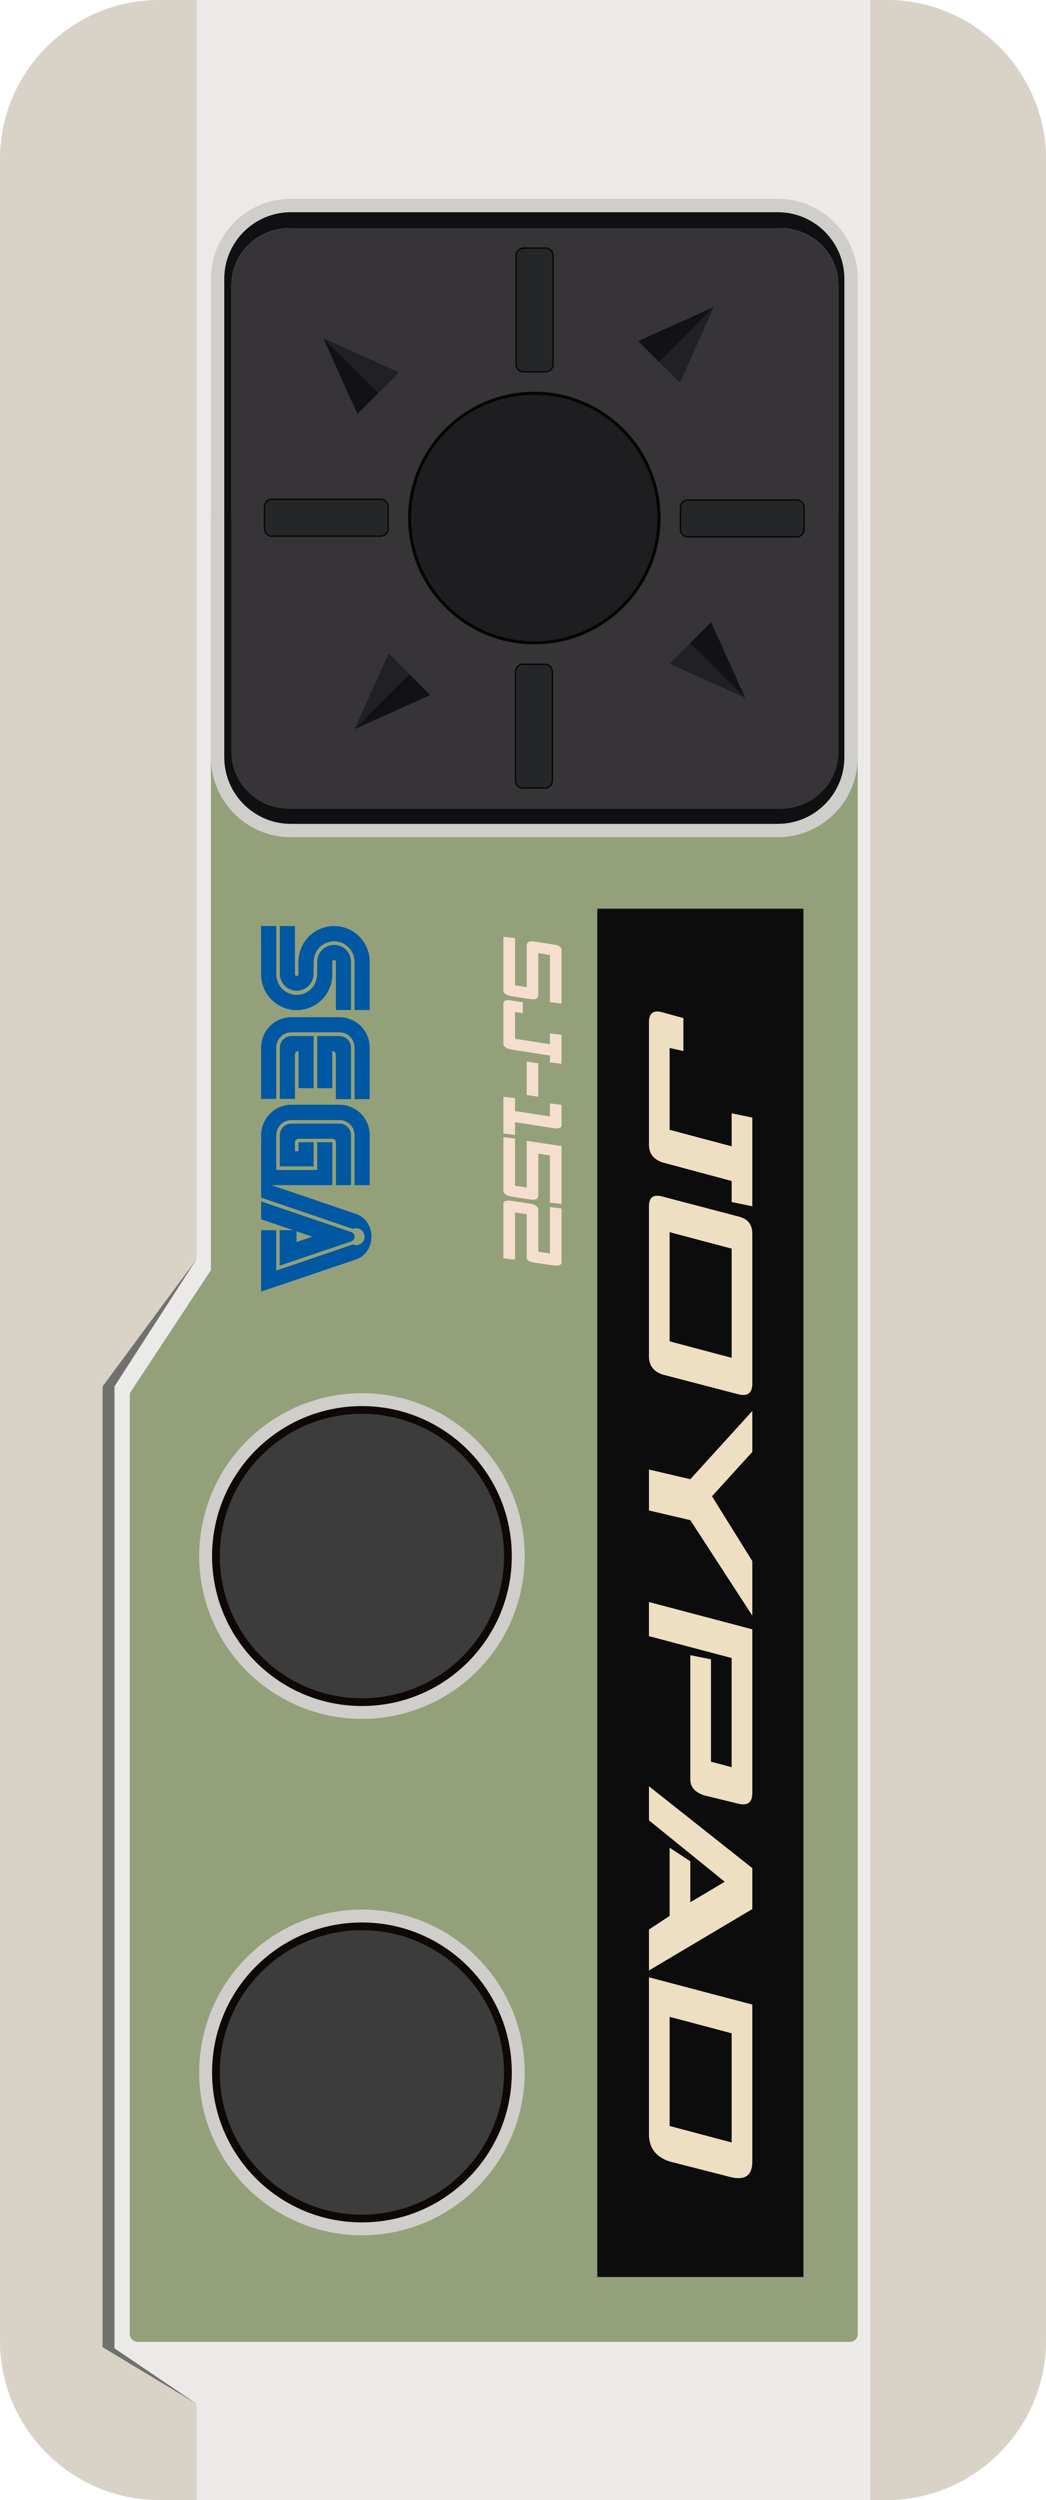 <?xml version="1.0" encoding="UTF-8" standalone="no"?>
<svg
   xmlns:dc="http://purl.org/dc/elements/1.1/"
   xmlns:cc="http://creativecommons.org/ns#"
   xmlns:rdf="http://www.w3.org/1999/02/22-rdf-syntax-ns#"
   xmlns:svg="http://www.w3.org/2000/svg"
   xmlns="http://www.w3.org/2000/svg"
   xmlns:sodipodi="http://sodipodi.sourceforge.net/DTD/sodipodi-0.dtd"
   xmlns:inkscape="http://www.inkscape.org/namespaces/inkscape"
   viewBox="0 0 115 274.667"
   version="1.1"
   id="svg104"
   sodipodi:docname="controller.svg"
   width="115"
   height="274.667"
   inkscape:version="0.92.4 5da689c313, 2019-01-14">
  <defs
     id="defs108" />
  <sodipodi:namedview
     pagecolor="#ffffff"
     bordercolor="#666666"
     borderopacity="1"
     objecttolerance="10"
     gridtolerance="10"
     guidetolerance="10"
     inkscape:pageopacity="0"
     inkscape:pageshadow="2"
     inkscape:window-width="640"
     inkscape:window-height="480"
     id="namedview106"
     showgrid="false"
     inkscape:zoom="0.85922228"
     inkscape:cx="57.5"
     inkscape:cy="137.3335"
     inkscape:window-x="0"
     inkscape:window-y="0"
     inkscape:window-maximized="0"
     inkscape:current-layer="svg104">
    <inkscape:grid
       type="xygrid"
       id="grid917"
       originx="0"
       originy="7.8125003e-06" />
  </sodipodi:namedview>
  <path
     d="M 0,257.167 V 17.5 C 0,7.875 7.875,0 17.5,0 h 80 c 9.625,0 17.5,7.875 17.5,17.5 v 239.667 c 0,9.625 -7.875,17.5 -17.5,17.5 h -80 c -9.625,0 -17.5,-7.875 -17.5,-17.5 z"
     id="path2"
     inkscape:connector-curvature="0"
     style="fill:#ebeae9" />
  <path
     d="M 95.667,274.667 V 0 H 97.5 c 9.625,0 17.5,7.875 17.5,17.5 v 239.667 c 0,9.625 -7.875,17.5 -17.5,17.5 z m -74.052,0 V 264.104 L 11.279,257.875 V 152.323 l 10.336,-13.99 V 0 H 17.5 C 7.875,0 0,7.875 0,17.5 v 239.667 c 0,9.625 7.875,17.5 17.5,17.5 z"
     id="path4"
     inkscape:connector-curvature="0"
     style="fill:#d8d2c7" />
  <path
     d="m 12.585,152.323 9.03,-13.99 -10.337,13.99 v 105.552 l 10.337,6.229 -9.03,-6.104 z"
     id="path6"
     inkscape:connector-curvature="0"
     style="fill:#70706e" />
  <path
     d="M 14.271,256.406 V 153.066 L 23.19,139.542 V 56.879 H 94.3 v 199.575 a 0.838,0.838 0 0 1 -0.838,0.838 H 15.156 a 0.886,0.886 0 0 1 -0.885,-0.886 z"
     id="path8"
     inkscape:connector-curvature="0"
     style="fill:#94a079" />
  <path
     d="M 88.333,99.833 V 250.166 H 65.666 V 99.833 Z"
     id="path10"
     inkscape:connector-curvature="0"
     style="fill:#0c0c0c" />
  <g
     id="g30"
     style="fill:#0058a2">
    <path
       d="m 28.698,101.741 0.005,5.307 c 0,2.17 1.755,3.93 3.916,3.93 a 3.924,3.924 0 0 0 3.919,-3.93 l -0.007,-1.379 c 0,-0.109 0.089,-0.197 0.199,-0.197 0.11,0 0.199,0.088 0.199,0.197 l -0.001,5.296 1.661,0.002 v -5.299 c 0,-1.026 -0.831,-1.86 -1.854,-1.86 a 1.857,1.857 0 0 0 -1.854,1.86 l -0.018,1.385 a 2.247,2.247 0 0 1 -2.242,2.251 2.248,2.248 0 0 1 -2.244,-2.251 v -5.311 z"
       id="path12"
       inkscape:connector-curvature="0" />
    <path
       d="m 30.768,101.743 v 5.311 a 1.854,1.854 0 0 0 3.706,0 l 0.014,-1.385 a 2.247,2.247 0 0 1 2.246,-2.25 2.246,2.246 0 0 1 2.241,2.25 l 0.002,5.299 1.669,-0.002 v -5.296 c 0,-2.17 -1.753,-3.93 -3.916,-3.93 a 3.925,3.925 0 0 0 -3.917,3.93 l -0.002,1.37 a 0.193,0.193 0 0 1 -0.192,0.193 0.192,0.192 0 0 1 -0.19,-0.193 l -0.005,-5.298 z m -0.401,13.349 c 0,-0.92 0.734,-1.674 1.669,-1.674 h 5.302 c 0.901,0 1.643,0.754 1.643,1.674 l -0.001,5.665 h 1.665 v -5.665 a 3.33,3.33 0 0 0 -3.325,-3.336 h -5.284 a 3.331,3.331 0 0 0 -3.326,3.336 l -0.003,5.642 1.662,-0.002 z"
       id="path14"
       inkscape:connector-curvature="0" />
    <path
       d="m 37.32,113.824 c 0.703,0 1.271,0.566 1.271,1.268 v 5.665 h -1.666 v -4.88 c 0,-0.391 -0.389,-0.396 -0.389,-0.396 v 4.071 h -1.659 v -5.73 z m -6.549,1.268 c 0,-0.701 0.566,-1.27 1.266,-1.27 h 2.446 v 5.73 H 32.82 v -4.071 c -0.391,0.005 -0.393,0.396 -0.393,0.396 v 4.857 l -1.653,-0.002 z"
       id="path16"
       inkscape:connector-curvature="0" />
    <g
       id="g22">
      <path
         d="m 30.372,124.726 a 1.67,1.67 0 0 1 1.665,-1.667 h 5.284 a 1.66,1.66 0 0 1 1.661,1.663 v 5.486 h 1.664 v -5.499 a 3.33,3.33 0 0 0 -3.325,-3.335 h -5.284 c -1.836,0 -3.326,1.506 -3.326,3.349 l -0.003,5.486 h 7.829 v -4.715 h -1.659 v 3.049 h -4.506 z"
         id="path18"
         inkscape:connector-curvature="0" />
      <path
         d="m 32.036,123.45 c -0.702,0 -1.275,0.569 -1.275,1.272 v 3.426 h 3.723 v -2.651 h -1.665 v 0.985 l -0.391,0.004 v -0.981 c 0,-0.213 0.177,-0.39 0.391,-0.39 l 3.718,-0.007 c 0,0 0.388,-0.001 0.397,0.393 v 4.709 l 1.659,-0.003 -0.002,-5.486 a 1.27,1.27 0 0 0 -1.271,-1.272 h -5.284 z"
         id="path20"
         inkscape:connector-curvature="0" />
    </g>
    <g
       id="g28">
      <path
         d="m 38.617,135.363 a 0.544,0.544 0 0 1 0,1.026 l -7.868,2.662 v -3.899 l 1.851,0.003 v 1.304 l 1.744,-0.587 -5.634,-1.911 v -1.966 z"
         id="path24"
         inkscape:connector-curvature="0" />
      <path
         d="m 30.372,139.589 v -4.431 H 28.71 v 6.742 l 10.375,-3.506 c 1.012,-0.308 1.755,-1.32 1.755,-2.519 0,-1.201 -0.742,-2.211 -1.751,-2.519 L 28.71,129.817 v 1.764 l 10.089,3.435 a 0.928,0.928 0 1 1 10e-4,1.712 z"
         id="path26"
         inkscape:connector-curvature="0" />
    </g>
  </g>
  <circle
     cx="39.792"
     cy="170.959"
     r="17.893"
     id="circle32"
     style="fill:#cfceca" />
  <circle
     cx="39.792"
     cy="170.959"
     r="16.476"
     id="circle34"
     style="fill:#0e0906" />
  <circle
     cx="39.792"
     cy="170.958"
     r="15.625"
     id="circle36"
     style="fill:#3c3c3c" />
  <circle
     cx="39.792"
     cy="227.691"
     r="17.893"
     id="circle38"
     style="fill:#cfceca" />
  <circle
     cx="39.792"
     cy="227.691"
     r="16.476"
     id="circle40"
     style="fill:#0e0906" />
  <circle
     cx="39.792"
     cy="227.691"
     r="15.625"
     id="circle42"
     style="fill:#3c3c3c" />
  <g
     id="g46"
     style="fill:#f5dece">
    <path
       d="m 58.756,103.448 2.132,0.326 c 0.568,0.082 0.853,0.286 0.853,0.612 v 5.876 l -1.279,-0.153 v -5.183 l -1.279,-0.199 v 4.555 c 0,0.408 -0.284,0.571 -0.853,0.49 l -2.131,-0.327 c -0.568,-0.109 -0.853,-0.326 -0.853,-0.653 v -5.876 l 1.279,0.153 v 5.183 l 1.279,0.199 v -4.555 c 0,-0.38 0.284,-0.53 0.852,-0.448 z m -2.557,6.468 1.279,0.204 v 1.184 l -0.853,-0.112 v 2.938 l 3.837,0.592 v -1.184 l 1.279,0.153 v 3.184 l -1.279,-0.153 v -0.755 l -4.263,-0.663 c -0.568,-0.109 -0.853,-0.32 -0.853,-0.633 v -4.407 c 0,-0.328 0.284,-0.444 0.853,-0.348 z m 2.983,6.907 v 3.673 l -1.279,-0.194 v -3.673 z m 1.28,4.407 1.279,0.153 v 2.204 c 0,0.327 -0.284,0.449 -0.853,0.367 l -4.263,-0.663 v 1.398 l -1.279,-0.153 v -4.04 l 1.279,0.153 v 1.418 l 3.837,0.592 z m 1.279,4.683 v 6.366 l -1.279,-0.153 v -5.183 l -1.279,-0.199 v 4.555 c 0,0.408 -0.284,0.571 -0.853,0.49 l -2.131,-0.327 c -0.568,-0.109 -0.853,-0.326 -0.853,-0.653 v -5.876 l 1.279,0.153 v 5.183 l 1.279,0.199 v -5.126 z m -3.446,6.325 c 0.592,0.123 0.888,0.354 0.888,0.694 v 4.586 l 1.279,0.199 v -5.102 l 1.279,0.153 v 5.877 c 0,0.326 -0.272,0.455 -0.817,0.388 l -2.167,-0.307 c -0.568,-0.081 -0.853,-0.272 -0.853,-0.571 v -4.749 l -1.279,-0.199 v 5.193 l -1.279,-0.153 v -5.968 c 0,-0.327 0.296,-0.442 0.888,-0.347 z"
       id="path44"
       inkscape:connector-curvature="0" />
  </g>
  <g
     id="g50"
     style="fill:#eedfc3">
    <path
       d="m 72.864,111.229 2.272,0.625 v 3.623 l -1.515,-0.343 v 8.995 l 6.818,1.812 v -3.624 l 2.273,0.469 v 9.745 l -2.273,-0.469 v -2.311 l -7.575,-2.03 c -1.01,-0.333 -1.515,-0.979 -1.515,-1.937 V 112.29 c 0,-0.999 0.505,-1.353 1.515,-1.061 z m 0,20.24 8.333,2.186 c 1.01,0.25 1.515,0.875 1.515,1.874 v 16.491 c 0,1 -0.484,1.396 -1.452,1.188 l -8.396,-2.186 c -1.01,-0.334 -1.515,-1 -1.515,-2 V 132.53 c 0,-0.999 0.505,-1.353 1.515,-1.061 z m 7.575,5.715 -6.818,-1.811 v 11.995 l 6.818,1.811 z m -4.545,25.332 6.818,-7.497 v 4.498 l -4.435,4.873 4.435,7.121 v 5.997 l -6.818,-10.495 -4.545,-1.062 v -4.498 z m 6.818,16.491 v 17.991 c 0,1 -0.484,1.396 -1.452,1.188 l -3.851,-0.938 c -1.01,-0.333 -1.515,-0.916 -1.515,-1.749 V 181.85 l 2.272,0.453 v 11.244 l 2.272,0.609 v -11.994 l -9.09,-2.405 v -3.748 z m -11.363,17.242 11.363,8.996 v 4.498 l -11.363,6.746 v -4.498 l 2.272,-1.499 v -7.496 l 2.273,1.499 v 4.498 l 3.788,-2.249 -8.333,-6.747 z m 11.363,23.988 v 17.242 c 0,1.499 -0.763,2.077 -2.289,1.733 l -6.802,-1.733 c -1.515,-0.5 -2.272,-1.5 -2.272,-2.999 v -17.241 z m -2.273,3.155 -6.818,-1.812 v 11.994 l 6.818,1.812 z"
       id="path48"
       inkscape:connector-curvature="0" />
  </g>
  <g
     id="g102">
    <path
       d="m 23.19,83.201 v -52.57 c 0,-4.842 3.94,-8.782 8.782,-8.782 h 53.545 c 4.842,0 8.782,3.94 8.782,8.782 V 83.2 c 0,4.842 -3.94,8.782 -8.782,8.782 H 31.972 C 27.13,91.983 23.19,88.043 23.19,83.201 Z M 92.333,30.631 A 6.823,6.823 0 0 0 85.518,23.816 H 31.972 a 6.823,6.823 0 0 0 -6.815,6.815 V 83.2 a 6.823,6.823 0 0 0 6.815,6.815 H 85.517 A 6.823,6.823 0 0 0 92.332,83.2 V 30.631 Z"
       id="path52"
       inkscape:connector-curvature="0"
       style="fill:#cfceca" />
    <path
       d="m 24.657,83.201 v -52.57 c 0,-4.034 3.282,-7.315 7.315,-7.315 h 53.545 c 4.034,0 7.315,3.282 7.315,7.315 V 83.2 c 0,4.034 -3.282,7.315 -7.315,7.315 H 31.972 c -4.033,0.001 -7.315,-3.281 -7.315,-7.314 z M 92.153,31.247 c 0,-3.406 -2.855,-6.177 -6.364,-6.177 H 31.83 c -3.509,0 -6.364,2.771 -6.364,6.177 v 51.417 c 0,3.406 2.855,6.177 6.364,6.177 h 53.959 c 3.509,0 6.364,-2.771 6.364,-6.177 z"
       id="path54"
       inkscape:connector-curvature="0"
       style="fill:#101012" />
    <path
       d="m 92.153,31.247 c 0,-3.406 -2.855,-6.177 -6.364,-6.177 H 31.83 c -3.509,0 -6.364,2.771 -6.364,6.177 v 51.417 c 0,3.406 2.855,6.177 6.364,6.177 h 53.959 c 3.509,0 6.364,-2.771 6.364,-6.177 z"
       id="path56"
       inkscape:connector-curvature="0"
       style="fill:#363437" />
    <circle
       cx="58.745"
       cy="56.916"
       r="13.876"
       id="circle58"
       style="fill:#050505" />
    <circle
       cx="58.745"
       cy="56.916"
       r="13.54"
       id="circle60"
       style="fill:#1e1e20" />
    <path
       d="m 72.458,39.76 6.032,-6.031 -3.745,8.318 z"
       id="path62"
       inkscape:connector-curvature="0"
       style="fill:#212023" />
    <path
       d="m 72.458,39.76 6.032,-6.031 -8.318,3.745 z"
       id="path64"
       inkscape:connector-curvature="0"
       style="fill:#121113" />
    <path
       d="m 74.733,55.747 c 0,-0.492 0.4,-0.892 0.892,-0.892 h 11.958 c 0.492,0 0.892,0.4 0.892,0.892 v 2.417 c 0,0.492 -0.4,0.892 -0.892,0.892 H 75.625 a 0.893,0.893 0 0 1 -0.892,-0.892 z"
       id="path66"
       inkscape:connector-curvature="0"
       style="fill:#050505" />
    <path
       d="m 74.875,58.164 v -2.417 c 0,-0.413 0.337,-0.75 0.75,-0.75 h 11.958 c 0.413,0 0.75,0.337 0.75,0.75 v 2.417 c 0,0.413 -0.337,0.75 -0.75,0.75 H 75.625 a 0.753,0.753 0 0 1 -0.75,-0.75 z"
       id="path68"
       inkscape:connector-curvature="0"
       style="fill:#252627" />
    <path
       d="m 41.583,43.199 -6.031,-6.032 8.317,3.745 z"
       id="path70"
       inkscape:connector-curvature="0"
       style="fill:#212023" />
    <path
       d="m 41.583,43.199 -6.031,-6.032 3.744,8.318 z"
       id="path72"
       inkscape:connector-curvature="0"
       style="fill:#121113" />
    <path
       d="M 57.569,40.924 A 0.893,0.893 0 0 1 56.677,40.032 V 28.074 c 0,-0.492 0.4,-0.892 0.892,-0.892 h 2.417 c 0.492,0 0.892,0.4 0.892,0.892 v 11.958 c 0,0.492 -0.4,0.892 -0.892,0.892 z"
       id="path74"
       inkscape:connector-curvature="0"
       style="fill:#050505" />
    <path
       d="m 59.986,40.782 h -2.417 a 0.752,0.752 0 0 1 -0.75,-0.75 V 28.074 c 0,-0.413 0.337,-0.75 0.75,-0.75 h 2.417 c 0.413,0 0.75,0.337 0.75,0.75 v 11.958 c 0,0.412 -0.338,0.75 -0.75,0.75 z"
       id="path76"
       inkscape:connector-curvature="0"
       style="fill:#252627" />
    <g
       id="g82">
      <path
         d="m 45.021,74.074 -6.031,6.031 3.745,-8.317 z"
         id="path78"
         inkscape:connector-curvature="0"
         style="fill:#212023" />
      <path
         d="m 45.021,74.074 -6.031,6.031 8.317,-3.744 z"
         id="path80"
         inkscape:connector-curvature="0"
         style="fill:#121113" />
    </g>
    <g
       id="g88">
      <path
         d="m 42.746,58.087 c 0,0.492 -0.4,0.892 -0.892,0.892 H 29.896 A 0.893,0.893 0 0 1 29.004,58.087 V 55.67 c 0,-0.492 0.4,-0.892 0.892,-0.892 h 11.958 c 0.492,0 0.892,0.4 0.892,0.892 z"
         id="path84"
         inkscape:connector-curvature="0"
         style="fill:#050505" />
      <path
         d="m 42.604,55.671 v 2.417 c 0,0.413 -0.338,0.75 -0.75,0.75 H 29.896 a 0.752,0.752 0 0 1 -0.75,-0.75 v -2.417 c 0,-0.413 0.337,-0.75 0.75,-0.75 h 11.958 c 0.413,0 0.75,0.337 0.75,0.75 z"
         id="path86"
         inkscape:connector-curvature="0"
         style="fill:#252627" />
    </g>
    <g
       id="g94">
      <path
         d="m 75.897,70.636 6.031,6.031 -8.318,-3.745 z"
         id="path90"
         inkscape:connector-curvature="0"
         style="fill:#212023" />
      <path
         d="m 75.897,70.636 6.031,6.031 -3.745,-8.317 z"
         id="path92"
         inkscape:connector-curvature="0"
         style="fill:#121113" />
    </g>
    <g
       id="g100">
      <path
         d="m 59.91,72.911 c 0.492,0 0.892,0.4 0.892,0.892 v 11.958 c 0,0.492 -0.4,0.892 -0.892,0.892 H 57.493 A 0.893,0.893 0 0 1 56.601,85.761 V 73.803 c 0,-0.492 0.4,-0.892 0.892,-0.892 z"
         id="path96"
         inkscape:connector-curvature="0"
         style="fill:#050505" />
      <path
         d="m 57.493,73.053 h 2.417 c 0.413,0 0.75,0.338 0.75,0.75 v 11.958 c 0,0.413 -0.337,0.75 -0.75,0.75 h -2.417 a 0.752,0.752 0 0 1 -0.75,-0.75 V 73.803 c 0,-0.413 0.338,-0.75 0.75,-0.75 z"
         id="path98"
         inkscape:connector-curvature="0"
         style="fill:#252627" />
    </g>
  </g>
</svg>
